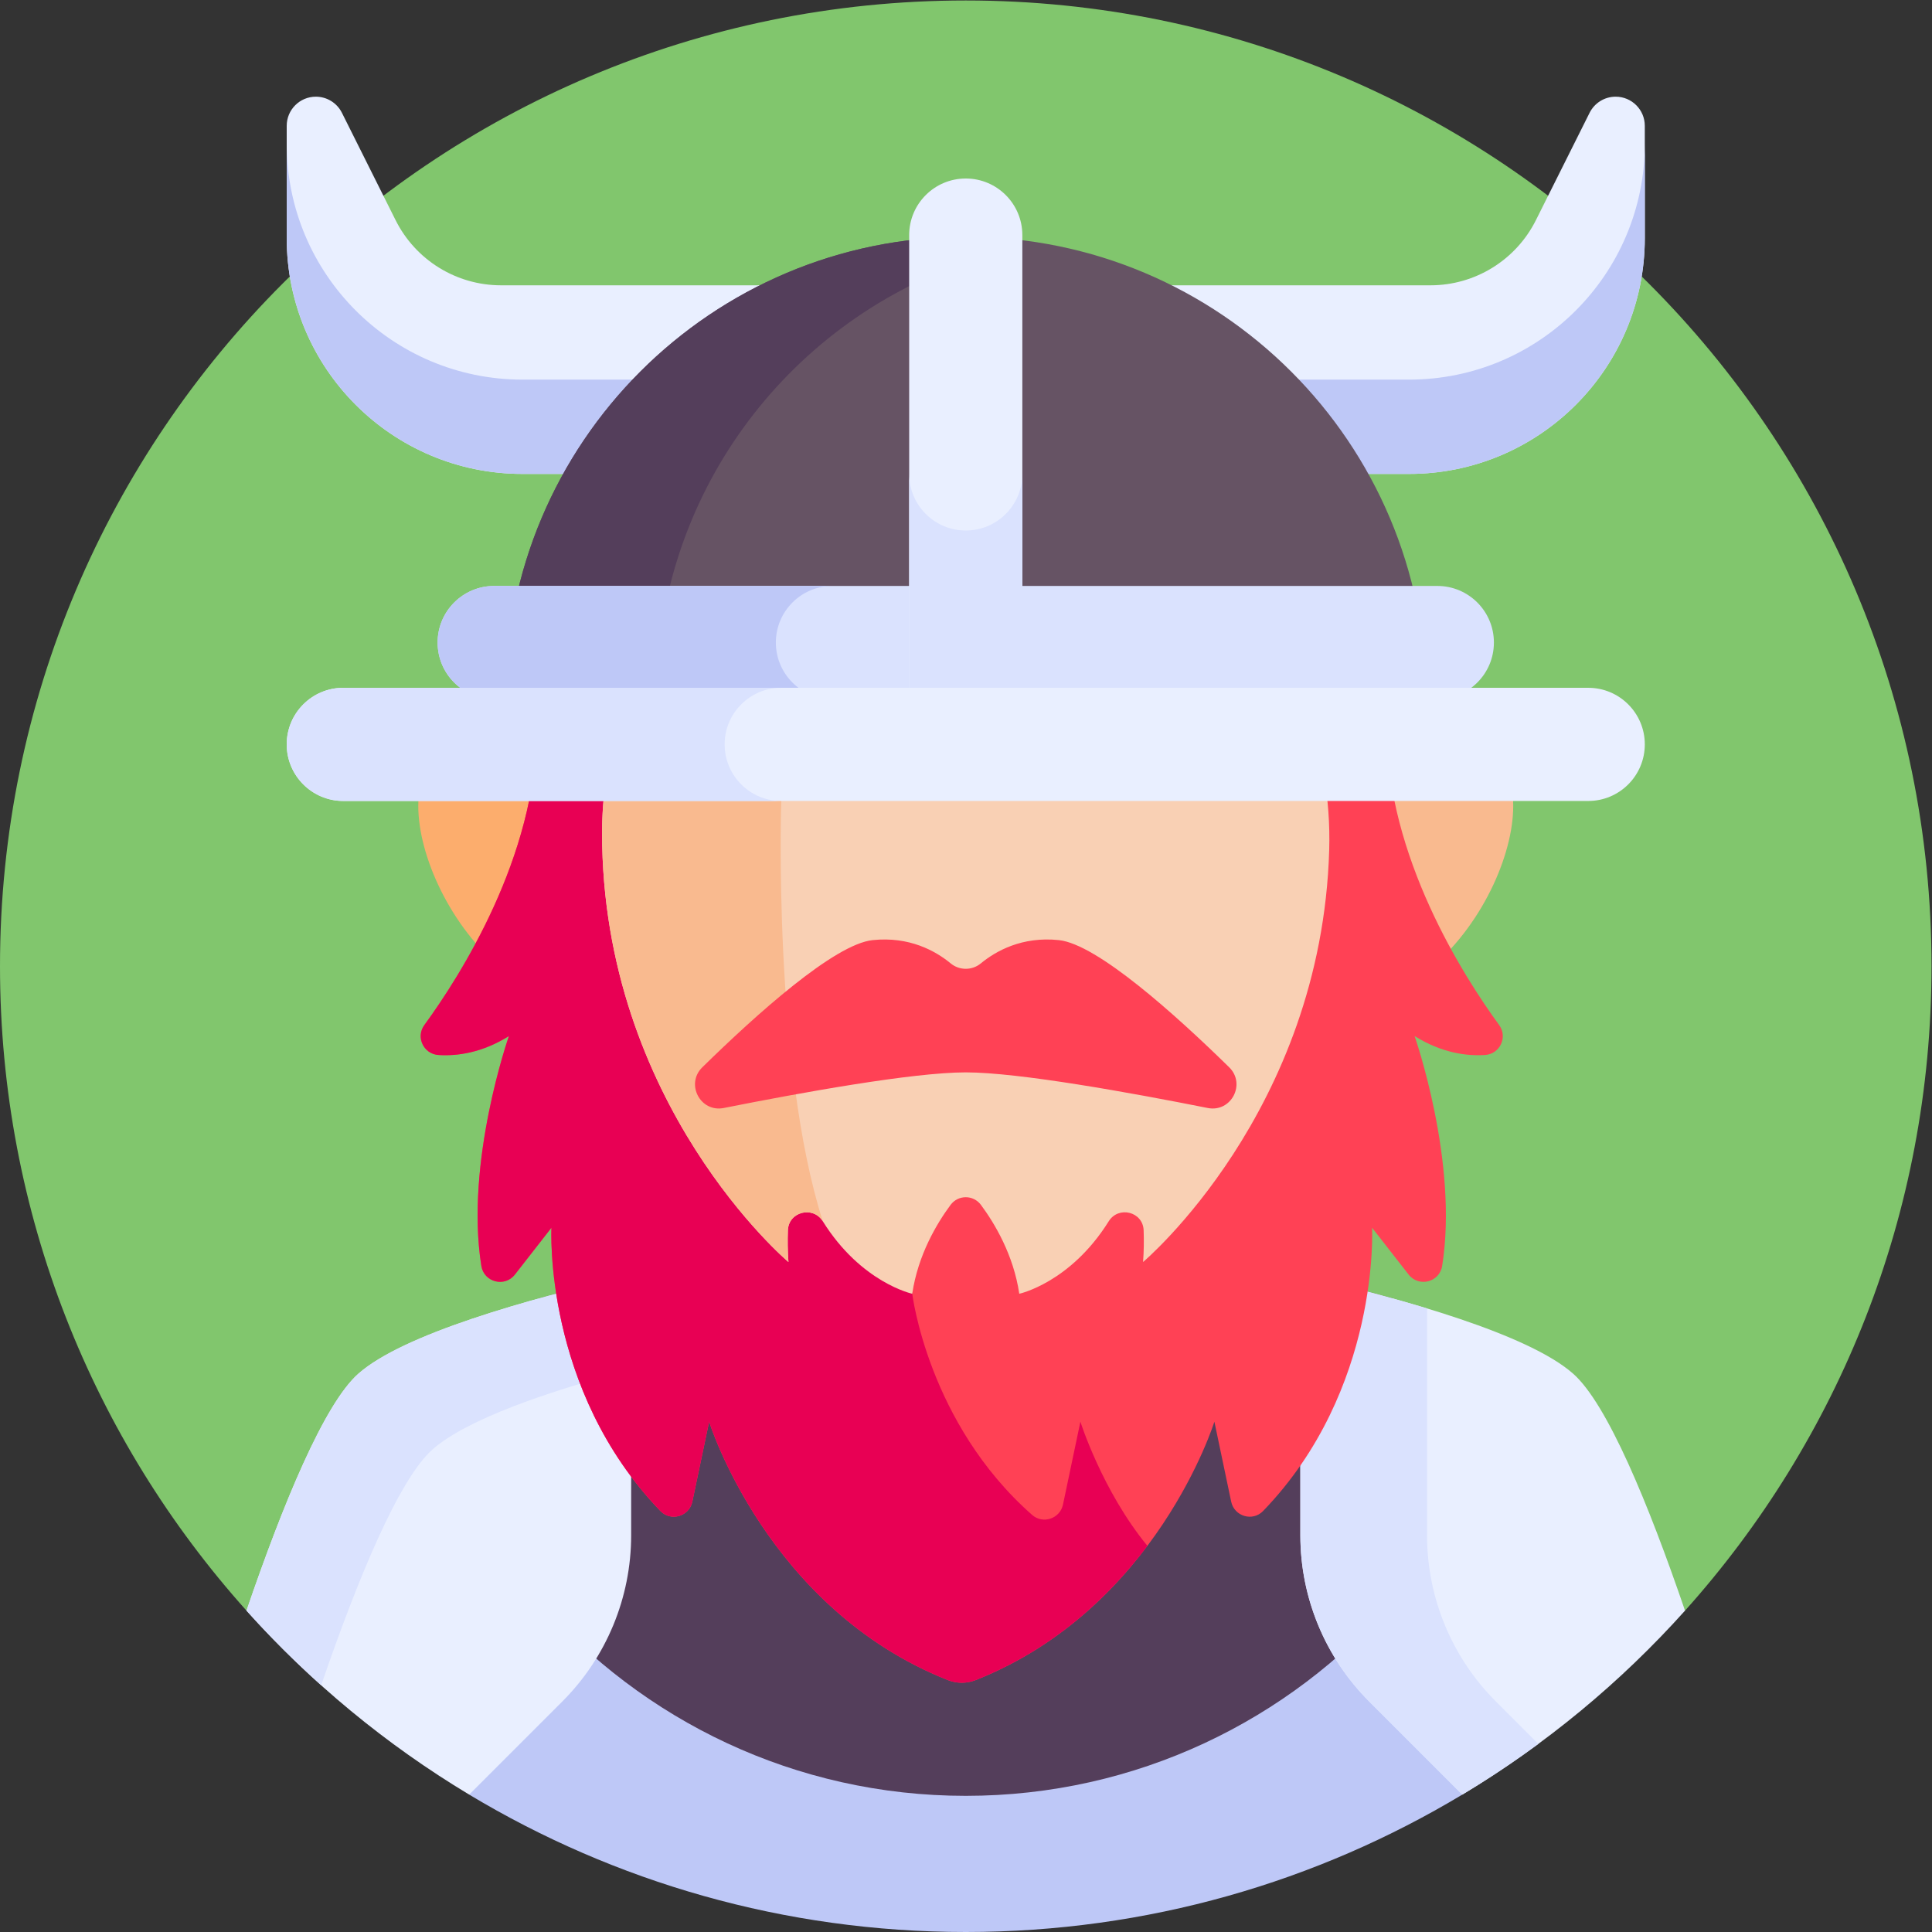 <?xml version="1.0" encoding="UTF-8" standalone="no"?>
<!-- Created with Inkscape (http://www.inkscape.org/) -->

<svg
   version="1.1"
   id="svg363"
   xml:space="preserve"
   width="682.667"
   height="682.667"
   viewBox="0 0 682.667 682.667"
   xmlns="http://www.w3.org/2000/svg"
   xmlns:svg="http://www.w3.org/2000/svg"><rect x="0" y="0" width="682.667" height="682.667" fill="#333333" stroke="none"/><defs
     id="defs367"><clipPath
       clipPathUnits="userSpaceOnUse"
       id="clipPath377"><path
         d="M 0,512 H 512 V 0 H 0 Z"
         id="path375" /></clipPath></defs><g
     id="g369"
     transform="matrix(1.333,0,0,-1.333,0,682.667)"><g
       id="g371"><g
         id="g373"
         clip-path="url(#clipPath377)"><g
           id="g379"
           transform="translate(446.662,85.186)"><path
             d="m 0,0 c 40.621,45.31 65.338,105.172 65.338,170.814 0,141.385 -114.615,256 -256,256 -141.385,0 -256,-114.615 -256,-256 0,-65.642 24.717,-125.504 65.338,-170.814 z"
             style="fill:#81c66d;fill-opacity:1;fill-rule:nonzero;stroke:none"
             id="path381" /></g><g
           id="g383"
           transform="translate(421.365,482.229)"><path
             d="m 0,0 -14.228,-28.455 c -5.293,-10.587 -16.114,-17.274 -27.951,-17.274 h -246.373 c -11.836,0 -22.657,6.687 -27.95,17.274 L -330.73,0 c -1.309,2.617 -3.984,4.271 -6.91,4.271 -4.266,0 -7.725,-3.459 -7.725,-7.726 v -29.774 c 0,-34.518 27.982,-62.5 62.5,-62.5 h 235 c 34.517,0 62.5,27.982 62.5,62.5 v 29.774 c 0,4.267 -3.459,7.726 -7.726,7.726 C 3.983,4.271 1.309,2.617 0,0"
             style="fill:#e9efff;fill-opacity:1;fill-rule:nonzero;stroke:none"
             id="path385" /></g><g
           id="g387"
           transform="translate(373.5,411.5)"><path
             d="m 0,0 h -235 c -34.518,0 -62.5,27.982 -62.5,62.5 v -25 c 0,-34.518 27.982,-62.5 62.5,-62.5 H 0 c 34.518,0 62.5,27.982 62.5,62.5 v 25 C 62.5,27.982 34.518,0 0,0"
             style="fill:#bec8f7;fill-opacity:1;fill-rule:nonzero;stroke:none"
             id="path389" /></g><g
           id="g391"
           transform="translate(124.373,36.42)"><path
             d="m 0,0 c 38.463,-23.112 83.485,-36.42 131.627,-36.42 48.142,0 93.164,13.308 131.627,36.42 V 76.324 H 0 Z"
             style="fill:#bec8f7;fill-opacity:1;fill-rule:nonzero;stroke:none"
             id="path393" /></g><g
           id="g395"
           transform="translate(369.25,87.686)"><path
             d="m 0,0 v 80.231 c -33.043,9.188 -69.555,15.202 -69.555,15.202 h -43.695 -43.695 c 0,0 -36.512,-6.014 -69.555,-15.202 V 0 c 27.537,-31.597 68.045,-51.593 113.25,-51.593 45.204,0 85.713,19.996 113.25,51.593"
             style="fill:#543e5b;fill-opacity:1;fill-rule:nonzero;stroke:none"
             id="path397" /></g><g
           id="g399"
           transform="translate(417,148)"><path
             d="m 0,0 c -11.752,10.376 -44.419,19.687 -72.305,26.11 v -68.963 c 0,-16.516 6.561,-32.355 18.24,-44.034 l 24.692,-24.693 c 22.052,13.251 41.955,29.714 59.035,48.766 C 19.954,-34.439 9.048,-7.988 0,0"
             style="fill:#e9efff;fill-opacity:1;fill-rule:nonzero;stroke:none"
             id="path401" /></g><g
           id="g403"
           transform="translate(396.516,61.113)"><path
             d="m 0,0 c -11.678,11.679 -18.239,27.518 -18.239,44.034 v 60.145 c -10.891,3.312 -22.605,6.29 -33.581,8.818 V 44.034 c 0,-16.516 6.56,-32.355 18.238,-44.034 l 24.693,-24.693 c 6.935,4.168 13.657,8.653 20.146,13.436 z"
             style="fill:#dae2fe;fill-opacity:1;fill-rule:nonzero;stroke:none"
             id="path405" /></g><g
           id="g407"
           transform="translate(95,148)"><path
             d="m 0,0 c 11.752,10.376 44.419,19.687 72.305,26.11 v -68.963 c 0,-16.516 -6.561,-32.355 -18.239,-44.034 L 29.373,-111.58 C 7.321,-98.329 -12.583,-81.866 -29.663,-62.814 -19.955,-34.439 -9.047,-7.988 0,0"
             style="fill:#e9efff;fill-opacity:1;fill-rule:nonzero;stroke:none"
             id="path409" /></g><g
           id="g411"
           transform="translate(114.663,127.921)"><path
             d="M 0,0 C 9.052,7.992 30.515,15.351 52.642,21.247 V 46.189 C 24.756,39.766 -7.911,30.456 -19.663,20.079 -28.71,12.091 -39.618,-14.36 -49.326,-42.735 c 6.232,-6.951 12.845,-13.554 19.795,-19.786 C -19.891,-34.447 -8.961,-7.912 0,0"
             style="fill:#dae2fe;fill-opacity:1;fill-rule:nonzero;stroke:none"
             id="path413" /></g><g
           id="g415"
           transform="translate(362.988,291.879)"><path
             d="M 0,0 C 0,0 10.97,26.71 30.525,20.51 50.081,14.309 30.053,-43.573 -8.108,-47.219 Z"
             style="fill:#f9ba8f;fill-opacity:1;fill-rule:nonzero;stroke:none"
             id="path417" /></g><g
           id="g419"
           transform="translate(149.012,291.879)"><path
             d="m 0,0 c 0,0 -10.97,26.71 -30.526,20.51 -19.556,-6.201 0.473,-64.083 38.634,-67.729 z"
             style="fill:#fcad6d;fill-opacity:1;fill-rule:nonzero;stroke:none"
             id="path421" /></g><g
           id="g423"
           transform="translate(397.386,240.42)"><path
             d="m 0,0 c -9.391,12.862 -29.787,44.699 -29.787,78.571 h -112.66 -112.659 c 0,-33.872 -20.397,-65.709 -29.788,-78.571 -2.332,-3.194 -0.22,-7.687 3.726,-7.943 4.884,-0.318 11.493,0.524 18.686,5.02 0,0 -11.718,-33.388 -7.306,-60.949 0.691,-4.313 6.2,-5.724 8.887,-2.28 l 9.687,12.42 c 0,0 -2.213,-42.899 28.898,-75.103 2.769,-2.867 7.632,-1.415 8.451,2.486 l 4.453,21.2 c 0,0 15.353,-49.53 63.295,-68.501 2.353,-0.932 4.987,-0.932 7.34,0 47.942,18.971 63.296,68.501 63.296,68.501 l 4.452,-21.2 c 0.819,-3.901 5.682,-5.353 8.452,-2.486 31.11,32.204 28.897,75.103 28.897,75.103 l 9.688,-12.42 c 2.686,-3.444 8.195,-2.033 8.886,2.28 4.412,27.561 -7.305,60.949 -7.305,60.949 7.192,-4.496 13.802,-5.338 18.685,-5.02 C 0.22,-7.687 2.332,-3.194 0,0"
             style="fill:#ff4155;fill-opacity:1;fill-rule:nonzero;stroke:none"
             id="path425" /></g><g
           id="g427"
           transform="translate(134.904,237.497)"><path
             d="m 0,0 c 0,0 -11.718,-33.388 -7.306,-60.949 0.691,-4.313 6.2,-5.724 8.887,-2.28 l 9.687,12.419 c 0,0 -2.213,-42.898 28.898,-75.102 2.769,-2.867 7.632,-1.415 8.451,2.486 l 4.453,21.2 c 0,0 15.352,-49.527 63.291,-68.5 2.358,-0.933 4.998,-0.93 7.356,0.003 20.888,8.269 35.585,22.339 45.525,35.583 -12.004,14.634 -17.759,32.914 -17.759,32.914 l -4.614,-21.97 c -0.784,-3.729 -5.309,-5.272 -8.169,-2.754 -27.63,24.316 -31.789,58.636 -31.789,58.636 V 81.494 H 7.375 c 0,-33.876 -20.401,-65.716 -29.79,-78.576 -2.331,-3.191 -0.22,-7.681 3.724,-7.938 C -13.807,-5.338 -7.196,-4.498 0,0"
             style="fill:#e80054;fill-opacity:1;fill-rule:nonzero;stroke:none"
             id="path429" /></g><g
           id="g431"
           transform="translate(208.997,177.596)"><path
             d="m 0,0 c -0.217,2.882 -0.243,5.719 -0.149,8.401 0.173,4.934 6.645,6.58 9.26,2.391 10.172,-16.293 23.707,-19.205 23.707,-19.205 1.522,10.309 6.528,18.656 10.162,23.561 2.006,2.706 6.041,2.706 8.045,0 3.635,-4.905 8.641,-13.252 10.163,-23.561 0,0 13.535,2.912 23.707,19.205 2.615,4.189 9.087,2.543 9.26,-2.391 C 94.249,5.719 94.223,2.882 94.006,0 c 0,0 47.306,39.913 49.336,109.179 1.608,54.873 -41.775,101.189 -96.671,101.004 C -6.42,210.004 -49.403,166.91 -49.403,113.777 -49.403,41.683 0,0 0,0"
             style="fill:#f9d0b4;fill-opacity:1;fill-rule:nonzero;stroke:none"
             id="path433" /></g><g
           id="g435"
           transform="translate(207.088,299.809)"><path
             d="m 0,0 v 74.651 0.001 C -28.423,57.883 -47.494,26.954 -47.494,-8.436 c 0,-72.094 49.403,-113.777 49.403,-113.777 -0.217,2.882 -0.243,5.719 -0.149,8.401 0.173,4.934 6.645,6.58 9.26,2.392 C -2.259,-69.888 0,0 0,0"
             style="fill:#f9ba8f;fill-opacity:1;fill-rule:nonzero;stroke:none"
             id="path437" /></g><g
           id="g439"
           transform="translate(280.69,262.925)"><path
             d="m 0,0 c -9.767,1.028 -16.714,-2.888 -20.701,-6.175 -2.311,-1.905 -5.669,-1.905 -7.979,0 -3.987,3.287 -10.934,7.203 -20.7,6.175 -10.14,-1.067 -30.934,-19.784 -45.137,-33.706 -4.524,-4.434 -0.529,-12.031 5.684,-10.795 20.197,4.018 50.075,9.443 64.143,9.443 14.067,0 43.946,-5.425 64.142,-9.443 6.213,-1.236 10.207,6.361 5.684,10.795 C 30.934,-19.784 10.139,-1.067 0,0"
             style="fill:#ff4155;fill-opacity:1;fill-rule:nonzero;stroke:none"
             id="path441" /></g><g
           id="g443"
           transform="translate(256,449.361)"><path
             d="m 0,0 v 0 c -67.379,0 -122,-54.621 -122,-122 v -12.552 H 122 V -122 C 122,-54.621 67.379,0 0,0"
             style="fill:#665364;fill-opacity:1;fill-rule:nonzero;stroke:none"
             id="path445" /></g><g
           id="g447"
           transform="translate(256,449.361)"><path
             d="m 0,0 v 0 c -67.379,0 -122,-54.622 -122,-122 v -12.553 h 40 V -122 c 0,53.366 34.27,98.716 82,115.274 z"
             style="fill:#543e5b;fill-opacity:1;fill-rule:nonzero;stroke:none"
             id="path449" /></g><g
           id="g451"
           transform="translate(381,326.809)"><path
             d="m 0,0 h -250 c -8.284,0 -15,6.715 -15,15 0,8.284 6.716,15 15,15 H 0 C 8.284,30 15,23.284 15,15 15,6.715 8.284,0 0,0"
             style="fill:#dae2fe;fill-opacity:1;fill-rule:nonzero;stroke:none"
             id="path453" /></g><g
           id="g455"
           transform="translate(205.66,341.809)"><path
             d="m 0,0 c 0,8.284 6.716,15 15,15 h -89.66 c -8.284,0 -15,-6.716 -15,-15 0,-8.285 6.716,-15 15,-15 H 15 C 6.716,-15 0,-8.285 0,0"
             style="fill:#bec8f7;fill-opacity:1;fill-rule:nonzero;stroke:none"
             id="path457" /></g><g
           id="g459"
           transform="translate(271,314.809)"><path
             d="m 0,0 h -30 v 135 c 0,8.284 6.716,15 15,15 8.284,0 15,-6.716 15,-15 z"
             style="fill:#e9efff;fill-opacity:1;fill-rule:nonzero;stroke:none"
             id="path461" /></g><g
           id="g463"
           transform="translate(256,371.5)"><path
             d="M 0,0 C -8.284,0 -15,6.716 -15,15 V -56.691 H 15 V 15 C 15,6.716 8.284,0 0,0"
             style="fill:#dae2fe;fill-opacity:1;fill-rule:nonzero;stroke:none"
             id="path465" /></g><g
           id="g467"
           transform="translate(421,299.809)"><path
             d="m 0,0 h -330 c -8.284,0 -15,6.715 -15,15 0,8.284 6.716,15 15,15 H 0 C 8.284,30 15,23.284 15,15 15,6.715 8.284,0 0,0"
             style="fill:#e9efff;fill-opacity:1;fill-rule:nonzero;stroke:none"
             id="path469" /></g><g
           id="g471"
           transform="translate(192.088,314.809)"><path
             d="m 0,0 c 0,8.284 6.715,15 15,15 h -116.088 c -8.285,0 -15,-6.716 -15,-15 0,-8.284 6.715,-15 15,-15 H 15 C 6.715,-15 0,-8.284 0,0"
             style="fill:#dae2fe;fill-opacity:1;fill-rule:nonzero;stroke:none"
             id="path473" /></g></g></g></g></svg>
